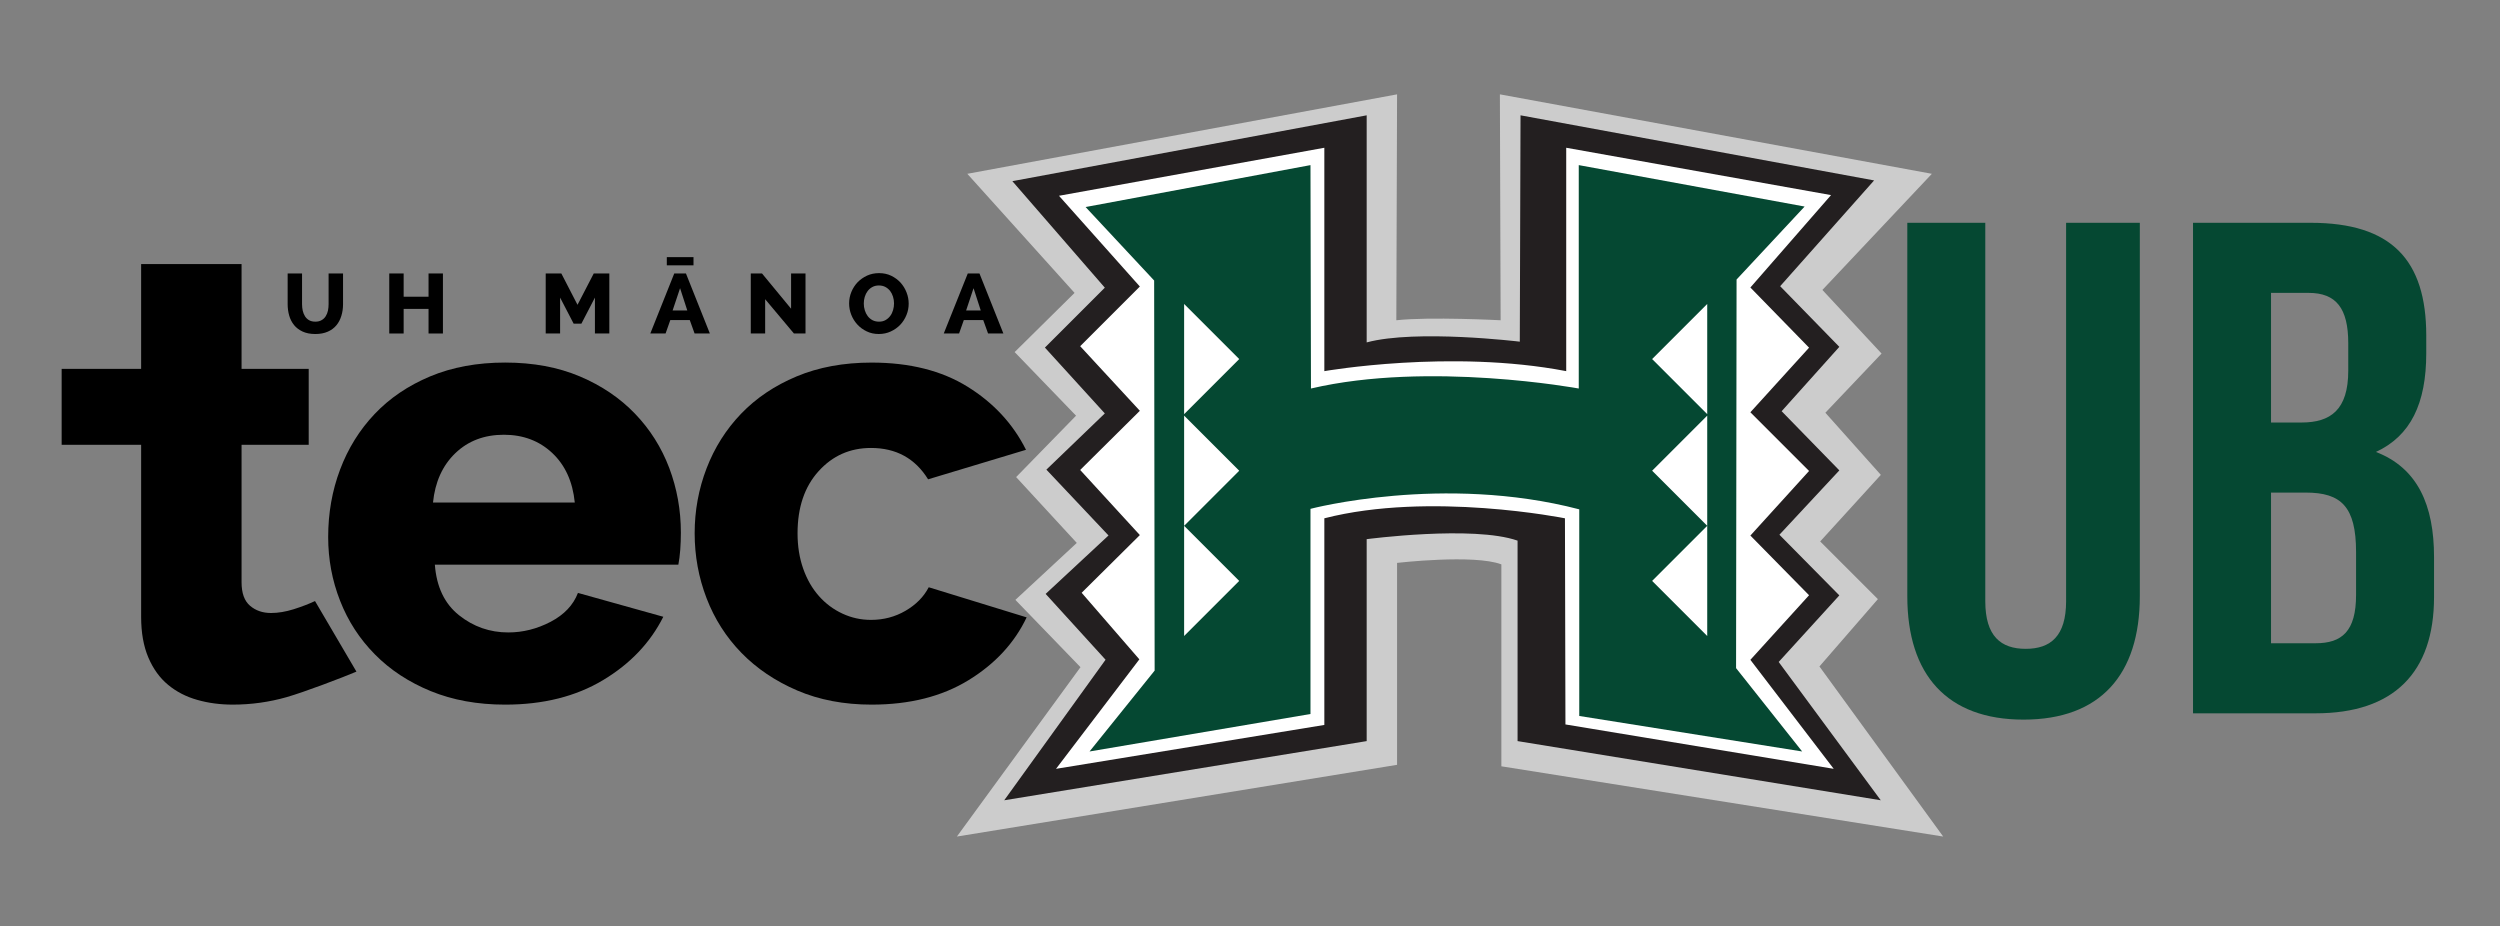 <?xml version="1.0" encoding="utf-8"?>
<!-- Generator: Adobe Illustrator 16.0.4, SVG Export Plug-In . SVG Version: 6.00 Build 0)  -->
<!DOCTYPE svg PUBLIC "-//W3C//DTD SVG 1.1//EN" "http://www.w3.org/Graphics/SVG/1.1/DTD/svg11.dtd">
<svg version="1.1" id="Layer_1" xmlns="http://www.w3.org/2000/svg" xmlns:xlink="http://www.w3.org/1999/xlink" x="0px" y="0px"
	 width="800px" height="296.386px" viewBox="0 0 800 296.386" enable-background="new 0 0 800 296.386" xml:space="preserve">
<rect x="0" y="0" width="800" height="296.386" fill="#808080" stroke="none"/>
<g>
	<defs>
		<rect id="SVGID_1_" x="4" y="-151.472" width="792" height="612"/>
	</defs>
	<clipPath id="SVGID_2_">
		<use xlink:href="#SVGID_1_"  overflow="visible"/>
	</clipPath>
	<path clip-path="url(#SVGID_2_)" d="M114.06,214.92c-4.409,1.876-16.679,6.542-22.298,8.154
		c-5.625,1.602-11.386,2.405-17.271,2.405c-4.024,0-7.8-0.498-11.345-1.51c-3.556-1-6.674-2.596-9.346-4.816
		c-2.677-2.205-4.787-5.125-6.328-8.746c-1.541-3.611-2.309-7.954-2.309-13.037v-55.042H19.729v-24.291h25.433V84.498H77.3v33.539
		h21.485v24.291H77.3v43.985c0,3.491,0.902,5.994,2.712,7.533c1.805,1.541,4.047,2.316,6.727,2.316c2.271,0,4.687-0.413,7.227-1.203
		c2.541-0.809,4.819-1.678,6.835-2.621L114.06,214.92z"/>
	<path clip-path="url(#SVGID_2_)" d="M161.642,225.482c-8.835,0-16.767-1.446-23.797-4.321c-7.028-2.881-12.985-6.792-17.874-11.751
		c-4.894-4.949-8.606-10.667-11.144-17.17c-2.553-6.494-3.811-13.287-3.811-20.387c0-7.627,1.258-14.825,3.811-21.589
		c2.538-6.748,6.22-12.68,11.034-17.759c4.825-5.099,10.757-9.113,17.785-12.06c7.021-2.939,15.024-4.426,23.996-4.426
		c8.971,0,16.936,1.487,23.892,4.426c6.969,2.947,12.855,6.927,17.678,11.953c4.817,5.013,8.468,10.808,10.953,17.362
		c2.47,6.57,3.715,13.466,3.715,20.695c0,1.873-0.073,3.717-0.202,5.514c-0.142,1.811-0.338,3.39-0.605,4.725h-77.919
		c0.531,7.094,3.105,12.492,7.724,16.175c4.626,3.684,9.872,5.513,15.777,5.513c4.672,0,9.192-1.133,13.557-3.413
		c4.336-2.279,7.246-5.348,8.73-9.236l27.318,7.635c-4.164,8.304-10.591,15.057-19.292,20.278
		C184.266,222.867,173.821,225.482,161.642,225.482 M183.931,160.815c-0.673-6.699-3.084-11.982-7.228-15.869
		c-4.151-3.891-9.306-5.826-15.463-5.826c-6.295,0-11.483,1.984-15.565,5.925c-4.091,3.952-6.455,9.201-7.117,15.77H183.931z"/>
	<path clip-path="url(#SVGID_2_)" d="M222.291,170.651c0-7.231,1.269-14.157,3.814-20.785c2.547-6.626,6.225-12.452,11.042-17.468
		c4.824-5.027,10.751-9.006,17.774-11.953c7.032-2.942,15.028-4.419,24.008-4.419c12.176,0,22.414,2.58,30.719,7.737
		c8.292,5.153,14.528,11.879,18.673,20.172l-31.327,9.444c-4.145-6.694-10.234-10.034-18.272-10.034
		c-6.695,0-12.286,2.47-16.769,7.433c-4.481,4.945-6.735,11.577-6.735,19.873c0,4.153,0.609,7.938,1.816,11.348
		c1.207,3.415,2.876,6.32,5.026,8.738c2.126,2.406,4.64,4.282,7.524,5.619c2.881,1.343,5.922,2.008,9.138,2.008
		c4.018,0,7.698-0.965,11.039-2.91c3.344-1.942,5.835-4.451,7.436-7.533l31.328,9.639c-3.88,8.171-10.073,14.862-18.573,20.085
		c-8.497,5.22-18.847,7.835-31.023,7.835c-8.837,0-16.772-1.509-23.803-4.52c-7.03-3.014-12.98-7.034-17.869-12.045
		c-4.895-5.032-8.605-10.849-11.152-17.479C223.56,184.811,222.291,177.88,222.291,170.651"/>
	<path clip-path="url(#SVGID_2_)" fill="#054832" d="M635.292,71.295v121.088c0,11.214,4.992,15.245,12.936,15.245
		c7.935,0,12.925-4.031,12.925-15.245V71.295h23.59v119.52c0,25.113-12.693,39.462-37.197,39.462
		c-24.498,0-37.205-14.349-37.205-39.462V71.295H635.292z"/>
	<path clip-path="url(#SVGID_2_)" fill="#054832" d="M776.402,107.398v5.606c0,16.147-4.998,26.463-16.107,31.621
		c13.373,5.154,18.598,17.04,18.598,33.634v12.778c0,24.221-12.932,37.225-37.885,37.225h-39.243V71.295h37.661
		C765.277,71.295,776.402,83.182,776.402,107.398 M726.726,93.723v41.484h9.746c9.307,0,14.97-4.038,14.97-16.595v-8.75
		c0-11.207-3.854-16.139-12.699-16.139H726.726z M726.726,157.628v48.213h14.282c8.398,0,12.934-3.812,12.934-15.474v-13.686
		c0-14.57-4.771-19.054-16.115-19.054H726.726z"/>
	<path clip-path="url(#SVGID_2_)" d="M100.911,102.931c0.788,0,1.447-0.153,1.991-0.481c0.547-0.305,0.99-0.725,1.321-1.25
		c0.339-0.526,0.572-1.125,0.723-1.794c0.141-0.681,0.204-1.378,0.204-2.078v-9.82h4.623v9.82c0,1.332-0.178,2.584-0.537,3.735
		c-0.343,1.152-0.872,2.16-1.593,3.032c-0.721,0.871-1.642,1.551-2.762,2.041c-1.116,0.493-2.44,0.747-3.97,0.747
		c-1.608,0-2.952-0.268-4.08-0.789c-1.121-0.523-2.041-1.216-2.746-2.091c-0.701-0.874-1.221-1.893-1.549-3.046
		c-0.327-1.155-0.487-2.365-0.487-3.629v-9.82h4.606v9.82c0,0.735,0.084,1.449,0.224,2.115c0.159,0.662,0.407,1.261,0.732,1.784
		c0.348,0.525,0.774,0.944,1.306,1.24C99.461,102.778,100.12,102.931,100.911,102.931"/>
	<polygon clip-path="url(#SVGID_2_)" points="141.737,87.508 141.737,106.719 137.132,106.719 137.132,98.846 129.167,98.846 
		129.167,106.719 124.562,106.719 124.562,87.508 129.167,87.508 129.167,94.95 137.132,94.95 137.132,87.508 	"/>
	<polygon clip-path="url(#SVGID_2_)" points="190.376,106.719 190.376,95.225 186.043,103.579 183.57,103.579 179.231,95.225 
		179.231,106.719 174.625,106.719 174.625,87.508 179.625,87.508 184.802,97.541 190.001,87.508 194.987,87.508 194.987,106.719 	
		"/>
	<path clip-path="url(#SVGID_2_)" d="M208.099,106.719l7.662-19.208h3.743l7.652,19.208h-4.89l-1.539-4.296H214.5l-1.515,4.296
		H208.099z M213.379,82.289h8.543v2.627h-8.543V82.289z M217.623,92.22l-2.389,7.137h4.703L217.623,92.22z"/>
	<polygon clip-path="url(#SVGID_2_)" points="244.849,95.741 244.849,106.719 240.249,106.719 240.249,87.511 243.845,87.511 
		253.146,98.79 253.146,87.511 257.763,87.511 257.763,106.719 254.057,106.719 	"/>
	<path clip-path="url(#SVGID_2_)" d="M281.214,106.882c-1.417,0-2.714-0.274-3.869-0.842c-1.173-0.554-2.163-1.29-2.996-2.201
		c-0.845-0.916-1.485-1.955-1.949-3.127c-0.458-1.171-0.684-2.382-0.684-3.629c0-1.263,0.243-2.475,0.716-3.648
		c0.484-1.176,1.143-2.207,2-3.112c0.854-0.879,1.87-1.585,3.025-2.127c1.179-0.532,2.461-0.796,3.843-0.796
		c1.436,0,2.73,0.282,3.884,0.837c1.164,0.566,2.166,1.308,2.998,2.209c0.827,0.93,1.478,1.979,1.921,3.155
		c0.461,1.17,0.676,2.36,0.676,3.571c0,1.261-0.227,2.476-0.714,3.643c-0.476,1.184-1.137,2.212-1.979,3.104
		c-0.849,0.893-1.857,1.611-3.026,2.146C283.885,106.611,282.609,106.882,281.214,106.882 M276.414,97.141
		c0,0.738,0.097,1.456,0.324,2.154c0.207,0.694,0.523,1.309,0.923,1.846c0.407,0.553,0.918,0.972,1.52,1.309
		c0.616,0.318,1.304,0.481,2.092,0.481c0.813,0,1.524-0.165,2.109-0.511c0.602-0.345,1.097-0.792,1.507-1.344
		c0.413-0.549,0.698-1.177,0.897-1.862c0.205-0.697,0.303-1.406,0.303-2.13c0-0.735-0.113-1.461-0.328-2.152
		c-0.213-0.697-0.526-1.301-0.926-1.838c-0.421-0.525-0.933-0.952-1.526-1.271c-0.598-0.31-1.289-0.472-2.063-0.472
		c-0.801,0-1.503,0.165-2.109,0.505c-0.602,0.323-1.101,0.768-1.507,1.308c-0.403,0.539-0.702,1.158-0.917,1.853
		C276.511,95.713,276.414,96.415,276.414,97.141"/>
	<path clip-path="url(#SVGID_2_)" d="M302.002,106.719l7.686-19.208h3.743l7.651,19.208h-4.901l-1.546-4.296h-6.212l-1.52,4.296
		H302.002z M311.534,92.22l-2.378,7.137h4.686L311.534,92.22z"/>
	<path clip-path="url(#SVGID_2_)" fill="#CCCCCC" d="M447.062,30.19L309.537,55.618l34.322,38.109l-19.173,18.936l19.647,20.356
		l-19.173,19.647l19.41,21.066l-19.647,18.227l20.83,21.539l-39.552,54.197l140.861-22.952v-64.62c0,0,24.617-2.84,33.375,0.475
		v64.62l141.385,22.478l-39.602-54.433l18.698-21.54l-18.463-18.463l19.41-21.304l-17.753-19.882l17.99-18.937l-18.938-20.356
		l35.032-37.163L479.964,30.19l0.236,72.294c0,0-22.723-1.184-33.375,0L447.062,30.19z"/>
	<path clip-path="url(#SVGID_2_)" fill="#231F20" d="M437.336,109.571V36.903L323.955,57.97l29.588,34.085l-19.173,19.173
		l19.173,21.066l-18.699,17.99l19.883,21.066l-20.12,18.699l19.173,21.067l-32.429,44.973l115.985-18.936v-64.62
		c0,0,34.085-4.497,48.288,0.473v64.147l116.221,18.936l-32.665-44.263l19.409-21.303l-19.173-19.41l19.173-20.593l-18.462-18.936
		l18.462-20.594l-18.936-19.409l30.061-33.849L486.57,36.903l-0.236,72.431C486.334,109.334,453.195,105.31,437.336,109.571"/>
	<path clip-path="url(#SVGID_2_)" fill="#FFFFFF" d="M423.788,47.283v71.484c0,0,40.477-7.101,77.402,0V47.283l84.74,15.149
		L560.12,92.003l18.779,19.253l-18.779,20.673l18.779,18.779l-18.779,20.673l18.779,19.096l-18.779,20.673l26.67,34.876
		l-85.849-14.203l-0.158-65.964c0,0-43.207-8.68-76.995,0v66.122l-85.865,14.045l26.67-35.033l-18.464-21.305l18.622-18.464
		l-19.095-20.832l19.095-18.937l-19.095-20.673l19.095-19.095L338.871,62.65L423.788,47.283z"/>
	<path clip-path="url(#SVGID_2_)" fill="#054832" d="M419.354,52.836L347.393,66.25l21.935,23.514l0.158,124.828l-20.831,25.881
		l70.699-11.993V162.83c0,0,42.451-11.205,86.007,0.157v66.123l71.33,11.362l-21.147-26.67l0.158-124.354l21.778-23.356
		l-72.277-13.256v71.488c0,0-47.975-8.837-85.69,0L419.354,52.836z"/>
	<polygon clip-path="url(#SVGID_2_)" fill="#FFFFFF" points="378.919,132.53 396.548,114.901 378.919,97.272 	"/>
	<polygon clip-path="url(#SVGID_2_)" fill="#FFFFFF" points="378.919,168.262 396.548,150.633 378.919,133.004 	"/>
	<polygon clip-path="url(#SVGID_2_)" fill="#FFFFFF" points="378.919,203.521 396.548,185.892 378.919,168.263 	"/>
	<polygon clip-path="url(#SVGID_2_)" fill="#FFFFFF" points="546.311,132.53 528.682,114.901 546.311,97.272 	"/>
	<polygon clip-path="url(#SVGID_2_)" fill="#FFFFFF" points="546.311,168.262 528.682,150.633 546.311,133.004 	"/>
	<polygon clip-path="url(#SVGID_2_)" fill="#FFFFFF" points="546.311,203.521 528.682,185.892 546.311,168.263 	"/>
</g>
</svg>
